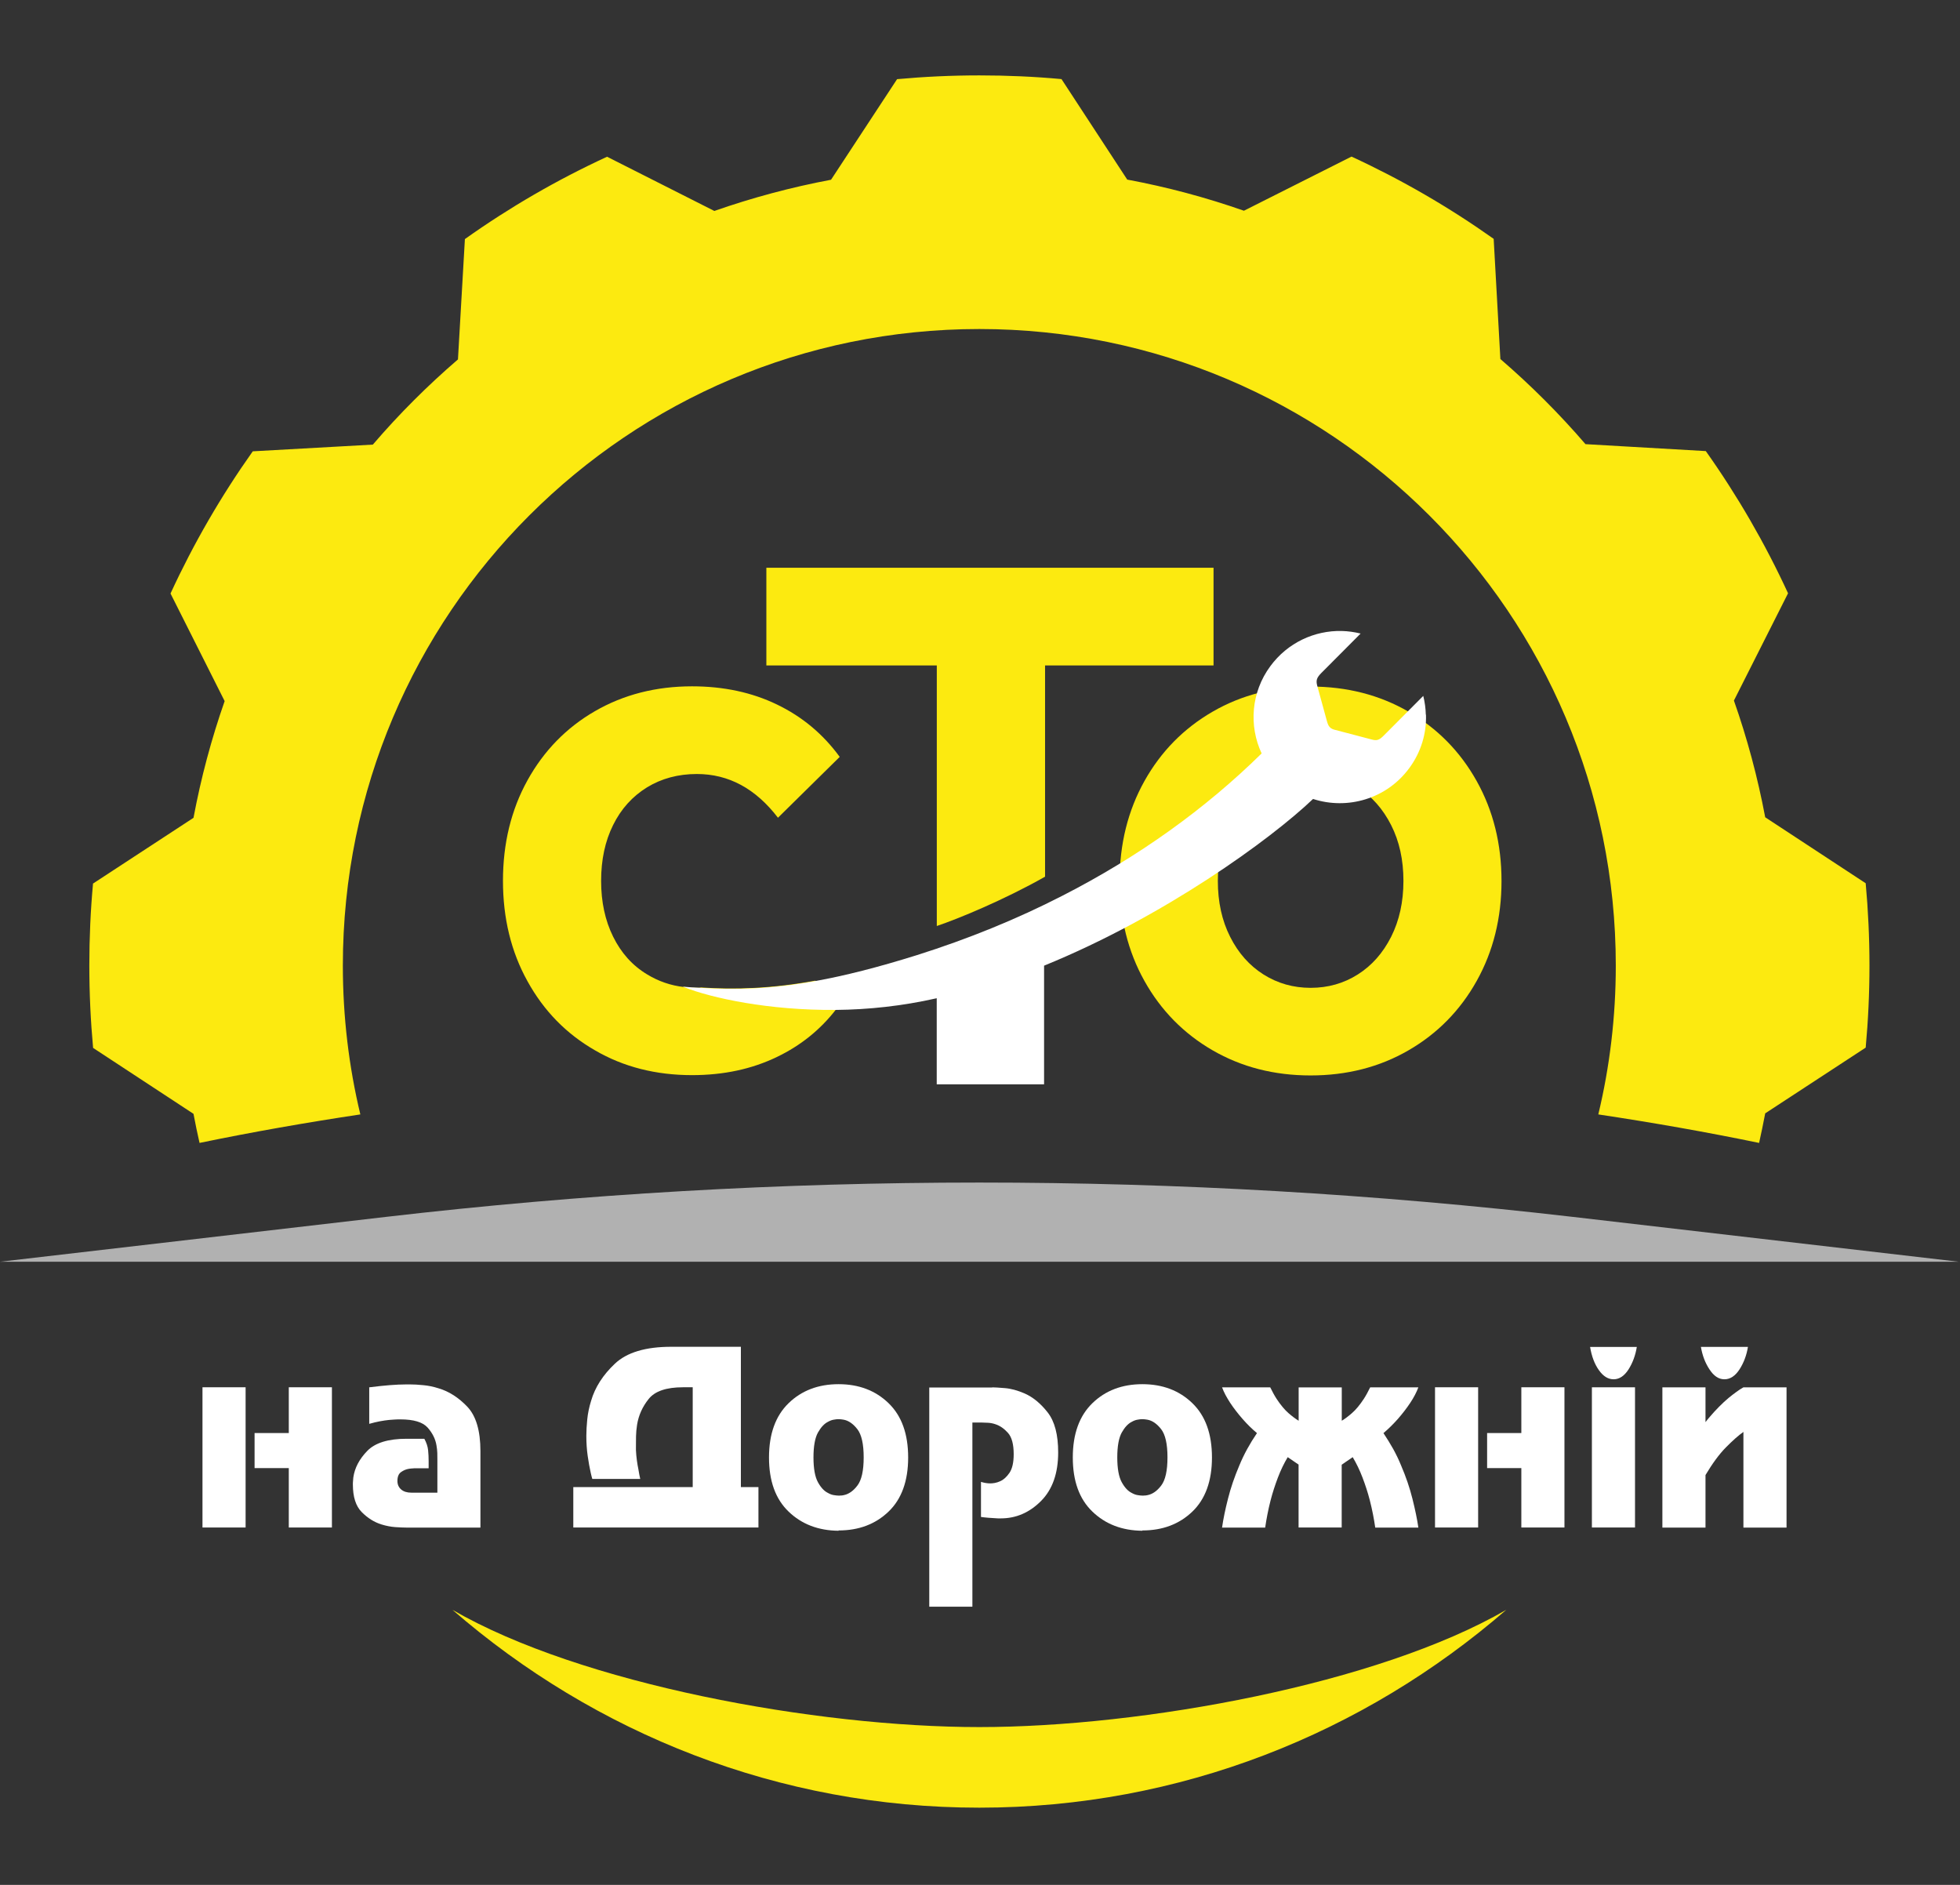 <svg width="260" height="250" viewBox="0 0 260 250" fill="none" xmlns="http://www.w3.org/2000/svg">
<rect x="0" y="0" width="260" height="250" fill="#333333" stroke="none"/>
<path d="M25.67 147.74C25.91 149.03 26.18 150.32 26.47 151.59C33.54 150.13 40.67 148.88 47.8 147.81C46.28 141.48 45.48 134.87 45.48 128.07C45.48 81.44 83.28 43.64 129.91 43.64C176.54 43.64 214.34 81.44 214.34 128.07C214.34 134.87 213.54 141.48 212.02 147.81C219.15 148.88 226.28 150.13 233.35 151.59C233.64 150.29 233.91 148.99 234.16 147.67L247.49 138.95C247.82 135.37 247.99 131.73 247.99 128.07C247.99 124.41 247.82 120.75 247.49 117.15L234.16 108.4C233.16 103.09 231.77 97.92 230.01 92.92L237.19 78.69C234.13 72.05 230.47 65.74 226.28 59.83L210.32 58.91C206.84 54.87 203.07 51.1 199.03 47.62L198.14 31.68C192.23 27.49 185.92 23.83 179.28 20.77L165.01 27.95C160.01 26.2 154.84 24.81 149.53 23.82L140.81 10.49C137.23 10.16 133.6 10 129.92 10C126.24 10 122.6 10.17 119 10.5L110.24 23.84C104.93 24.84 99.76 26.23 94.76 27.98L80.53 20.79C73.89 23.85 67.58 27.51 61.67 31.71L60.75 47.67C56.71 51.15 52.93 54.92 49.46 58.97L33.53 59.86C29.34 65.77 25.68 72.08 22.62 78.72L29.8 92.99C28.05 97.99 26.66 103.16 25.67 108.47L12.34 117.19C12.01 120.77 11.85 124.4 11.85 128.07C11.85 131.74 12.02 135.4 12.35 138.99L25.68 147.74H25.67Z" fill="#FCEA10"/>
<path d="M208.62 161.4C156.32 155.33 103.5 155.33 51.21 161.4L0 167.35H259.84L208.63 161.4H208.62Z" fill="#B1B1B1"/>
<path d="M60.02 213.52C78.91 229.91 103.29 239.76 129.91 239.76C156.53 239.76 180.91 229.9 199.81 213.52C182.77 223.38 151.54 229.07 129.91 229.07C108.28 229.07 77.05 223.38 60.02 213.52Z" fill="#FCEA10"/>
<path d="M32.58 202.6H26.86V184H32.58V202.6ZM44.03 202.6H38.31V194.72H33.77V190.07H38.31V184H44.03V202.6Z" fill="white"/>
<path d="M48.96 184.01C49.99 183.88 50.9 183.78 51.68 183.72C52.47 183.66 53.22 183.62 53.95 183.62H54.34C54.86 183.62 55.47 183.65 56.14 183.72C56.82 183.78 57.5 183.92 58.18 184.14C59.57 184.55 60.84 185.37 62 186.59C63.15 187.81 63.73 189.77 63.73 192.46V202.61H53.89C53.55 202.61 53.07 202.59 52.47 202.55C51.86 202.51 51.24 202.39 50.59 202.19C49.64 201.89 48.77 201.35 47.99 200.56C47.2 199.77 46.81 198.55 46.81 196.89C46.81 196.74 46.81 196.59 46.83 196.44C46.84 196.29 46.85 196.13 46.87 195.96C47.05 194.69 47.67 193.52 48.72 192.44C49.77 191.36 51.51 190.83 53.93 190.83H56.29C56.57 191.35 56.74 191.85 56.79 192.35C56.84 192.84 56.86 193.32 56.86 193.77V194.74H55.2C55.06 194.74 54.91 194.74 54.76 194.76C54.61 194.76 54.44 194.79 54.26 194.81C53.87 194.87 53.52 195.02 53.2 195.25C52.88 195.47 52.72 195.87 52.72 196.43C52.72 196.9 52.89 197.28 53.22 197.56C53.55 197.84 54 197.98 54.57 197.98H58.02V193.65C58.02 193.37 58.02 193.06 58.01 192.73C58 192.4 57.96 192.06 57.9 191.71C57.76 190.85 57.36 190.06 56.72 189.34C56.07 188.62 54.87 188.26 53.12 188.26C52.86 188.26 52.6 188.26 52.35 188.28C52.1 188.29 51.86 188.31 51.64 188.33C51.24 188.37 50.82 188.43 50.4 188.51C49.98 188.59 49.5 188.7 48.98 188.85V184.04L48.96 184.01Z" fill="white"/>
<path d="M98.28 197.24H100.61V202.6H76.05V197.24H91.89V184H90.59C88.39 184 86.87 184.52 86.05 185.55C85.22 186.58 84.71 187.73 84.51 188.97C84.43 189.49 84.38 190 84.37 190.5C84.37 191.01 84.36 191.48 84.36 191.91V192.33C84.38 192.78 84.42 193.23 84.48 193.67C84.54 194.11 84.61 194.53 84.69 194.91C84.73 195.17 84.77 195.4 84.81 195.6C84.85 195.8 84.89 195.99 84.93 196.16H78.57C78.53 196.03 78.49 195.9 78.46 195.76C78.43 195.62 78.39 195.47 78.35 195.29C78.21 194.67 78.08 193.94 77.96 193.11C77.84 192.28 77.78 191.39 77.78 190.45C77.78 189.8 77.82 189.08 77.9 188.27C77.98 187.46 78.15 186.64 78.41 185.8C78.93 184.01 79.98 182.37 81.56 180.88C83.14 179.38 85.63 178.63 89.04 178.63H98.28V197.23V197.24Z" fill="white"/>
<path d="M111.24 203.03C108.56 203.01 106.34 202.16 104.61 200.49C102.87 198.82 102.01 196.43 102.01 193.31C102.01 190.19 102.88 187.79 104.61 186.11C106.34 184.43 108.56 183.59 111.24 183.59C113.92 183.59 116.14 184.43 117.87 186.11C119.61 187.79 120.47 190.19 120.47 193.31C120.47 196.43 119.6 198.83 117.87 200.49C116.13 202.16 113.92 202.99 111.24 202.99V203.02V203.03ZM111.56 198.36C111.67 198.36 111.79 198.33 111.91 198.31C112.58 198.18 113.19 197.76 113.74 197.03C114.29 196.31 114.57 195.07 114.57 193.3C114.57 191.53 114.29 190.29 113.74 189.57C113.18 188.85 112.57 188.42 111.91 188.3C111.79 188.28 111.67 188.26 111.56 188.25C111.45 188.24 111.34 188.23 111.24 188.23C111.06 188.23 110.84 188.25 110.59 188.3C110.34 188.34 110.08 188.44 109.82 188.59C109.34 188.83 108.9 189.3 108.5 190.01C108.11 190.72 107.91 191.82 107.91 193.3C107.91 194.78 108.11 195.88 108.5 196.59C108.89 197.3 109.33 197.77 109.82 198.01C110.08 198.16 110.34 198.26 110.59 198.3C110.84 198.34 111.06 198.37 111.24 198.37C111.34 198.37 111.45 198.37 111.56 198.35" fill="white"/>
<path d="M131.62 184.01C131.9 184.01 132.45 184.04 133.27 184.11C134.09 184.17 134.97 184.41 135.92 184.82C137.03 185.31 138.05 186.15 138.98 187.34C139.91 188.53 140.37 190.29 140.37 192.64C140.37 195.42 139.61 197.57 138.08 199.1C136.55 200.63 134.78 201.39 132.76 201.39H132.37C131.95 201.37 131.54 201.34 131.14 201.31C130.75 201.28 130.41 201.24 130.13 201.2V196.55C130.35 196.62 130.56 196.66 130.77 196.7C130.97 196.73 131.17 196.75 131.38 196.75C131.54 196.75 131.74 196.73 131.97 196.69C132.2 196.65 132.44 196.57 132.68 196.46C133.12 196.27 133.53 195.9 133.91 195.35C134.28 194.8 134.47 193.98 134.47 192.88C134.47 191.57 134.22 190.62 133.71 190.05C133.2 189.48 132.65 189.1 132.04 188.9C131.72 188.79 131.4 188.73 131.09 188.71C130.78 188.69 130.51 188.68 130.29 188.68H128.99V213.1H123.27V184.03H131.63L131.62 184.01Z" fill="white"/>
<path d="M151.54 203.03C148.86 203.01 146.64 202.16 144.91 200.49C143.17 198.82 142.31 196.43 142.31 193.31C142.31 190.19 143.18 187.79 144.91 186.11C146.64 184.43 148.86 183.59 151.54 183.59C154.22 183.59 156.44 184.43 158.17 186.11C159.91 187.79 160.77 190.19 160.77 193.31C160.77 196.43 159.9 198.83 158.17 200.49C156.43 202.16 154.22 202.99 151.54 202.99V203.02V203.03ZM151.86 198.36C151.97 198.36 152.09 198.33 152.21 198.31C152.88 198.18 153.49 197.76 154.04 197.03C154.59 196.31 154.87 195.07 154.87 193.3C154.87 191.53 154.59 190.29 154.04 189.57C153.48 188.85 152.87 188.42 152.21 188.3C152.09 188.28 151.97 188.26 151.86 188.25C151.75 188.24 151.64 188.23 151.54 188.23C151.36 188.23 151.14 188.25 150.89 188.3C150.64 188.34 150.38 188.44 150.12 188.59C149.64 188.83 149.2 189.3 148.8 190.01C148.41 190.72 148.21 191.82 148.21 193.3C148.21 194.78 148.41 195.88 148.8 196.59C149.19 197.3 149.63 197.77 150.12 198.01C150.38 198.16 150.64 198.26 150.89 198.3C151.14 198.34 151.36 198.37 151.54 198.37C151.64 198.37 151.75 198.37 151.86 198.35" fill="white"/>
<path d="M172.28 194.27C172.04 194.1 171.8 193.93 171.55 193.77C171.31 193.61 171.06 193.44 170.82 193.27C170.34 194.07 169.9 194.97 169.52 195.97C169.14 196.97 168.81 197.98 168.55 198.99C168.39 199.61 168.25 200.23 168.13 200.85C168.01 201.46 167.91 202.05 167.83 202.61H162.11C162.27 201.49 162.53 200.21 162.9 198.77C163.26 197.33 163.77 195.85 164.41 194.35C164.71 193.62 165.06 192.89 165.45 192.18C165.84 191.47 166.27 190.77 166.74 190.08C166.07 189.52 165.43 188.89 164.82 188.19C164.21 187.49 163.65 186.77 163.17 186.04C162.95 185.69 162.74 185.35 162.56 185.01C162.38 184.67 162.23 184.33 162.11 184.01H168.5C168.64 184.29 168.78 184.56 168.92 184.82C169.06 185.08 169.2 185.31 169.34 185.53C169.88 186.35 170.41 186.98 170.91 187.42C171.42 187.86 171.87 188.2 172.27 188.44V184.02H177.99V188.44C178.39 188.2 178.85 187.86 179.35 187.42C179.86 186.98 180.38 186.35 180.92 185.53C181.06 185.31 181.2 185.08 181.34 184.82C181.48 184.56 181.62 184.29 181.76 184.01H188.15C188.03 184.33 187.88 184.67 187.7 185.01C187.52 185.35 187.32 185.7 187.09 186.04C186.61 186.77 186.05 187.49 185.44 188.19C184.82 188.89 184.18 189.52 183.52 190.08C183.98 190.77 184.41 191.47 184.81 192.18C185.2 192.89 185.55 193.61 185.85 194.35C186.5 195.86 187 197.33 187.36 198.77C187.72 200.21 187.99 201.49 188.15 202.61H182.43C182.35 202.05 182.25 201.46 182.13 200.85C182.01 200.24 181.87 199.62 181.71 198.99C181.45 197.98 181.12 196.97 180.74 195.97C180.36 194.97 179.92 194.07 179.44 193.27C179.2 193.44 178.96 193.61 178.71 193.77C178.47 193.93 178.23 194.1 177.98 194.27V202.6H172.26V194.27H172.28Z" fill="white"/>
<path d="M196.08 202.6H190.36V184H196.08V202.6ZM207.53 202.6H201.81V194.72H197.27V190.07H201.81V184H207.53V202.6Z" fill="white"/>
<path d="M217.13 178.641C216.95 179.761 216.58 180.761 216.03 181.631C215.47 182.501 214.81 182.941 214.05 182.941C213.32 182.941 212.67 182.541 212.1 181.731C211.52 180.921 211.14 179.901 210.93 178.651H217.14L217.13 178.641ZM216.89 202.601H211.17V184.001H216.89V202.601Z" fill="white"/>
<path d="M226.24 188.621C226.34 188.491 226.44 188.371 226.53 188.251C226.62 188.131 226.72 188.021 226.82 187.911C227.2 187.461 227.61 187.021 228.03 186.591C228.45 186.161 228.89 185.761 229.33 185.391C229.67 185.111 230.01 184.851 230.33 184.621C230.65 184.381 230.96 184.181 231.27 184.011H236.99V202.611H231.27V189.921C230.6 190.391 229.83 191.081 228.95 191.971C228.07 192.861 227.17 194.081 226.24 195.641V202.611H220.52V184.011H226.24V188.631V188.621ZM231.87 178.641C231.69 179.761 231.31 180.761 230.75 181.631C230.18 182.501 229.52 182.941 228.75 182.941C227.98 182.941 227.34 182.501 226.77 181.631C226.19 180.761 225.82 179.761 225.63 178.641H231.87Z" fill="white"/>
<path d="M92.94 131C92.78 131.02 92.6 131.02 92.44 131.02C91.88 131.02 91.32 130.98 90.77 130.92C88.96 130.72 87.32 130.14 85.83 129.23C83.9 128.07 82.4 126.4 81.33 124.23C80.27 122.08 79.74 119.63 79.74 116.84C79.74 114.05 80.26 111.58 81.33 109.43C82.39 107.28 83.9 105.62 85.83 104.43C87.76 103.25 89.97 102.66 92.44 102.66C96.66 102.66 100.23 104.59 103.2 108.46L111.39 100.39C109.18 97.36 106.41 95.05 103.06 93.44C99.73 91.83 95.97 91.03 91.8 91.03C87.02 91.03 82.72 92.13 78.93 94.32C75.13 96.51 72.14 99.58 69.97 103.5C67.8 107.42 66.72 111.87 66.72 116.83C66.72 121.79 67.8 126.23 69.97 130.14C72.14 134.08 75.13 137.13 78.93 139.31C82.72 141.52 87.02 142.6 91.8 142.6C95.98 142.6 99.73 141.8 103.06 140.19C106.17 138.7 108.78 136.62 110.89 133.9C111.07 133.7 111.23 133.48 111.39 133.26L108.16 130.07C102.3 131.13 97.56 131.27 92.94 130.97" fill="#FCEA10"/>
<path d="M160.86 139.311C157.02 137.091 154 134.021 151.81 130.101C149.62 126.181 148.52 121.761 148.52 116.851C148.52 111.941 149.62 107.521 151.81 103.601C154 99.681 157.02 96.611 160.86 94.391C164.7 92.171 169.03 91.061 173.85 91.061C178.67 91.061 183 92.171 186.84 94.391C190.68 96.611 193.7 99.681 195.89 103.601C198.08 107.521 199.18 111.941 199.18 116.851C199.18 121.761 198.08 126.181 195.89 130.101C193.7 134.021 190.68 137.091 186.84 139.311C183 141.531 178.67 142.641 173.85 142.641C169.03 142.641 164.7 141.531 160.86 139.311ZM180.11 129.25C181.98 128.07 183.45 126.4 184.54 124.25C185.62 122.1 186.17 119.631 186.17 116.841C186.17 114.051 185.63 111.591 184.54 109.441C183.45 107.291 181.98 105.631 180.11 104.441C178.24 103.261 176.16 102.671 173.86 102.671C171.56 102.671 169.47 103.261 167.61 104.441C165.74 105.621 164.27 107.291 163.18 109.441C162.09 111.591 161.55 114.061 161.55 116.841C161.55 119.621 162.09 122.1 163.18 124.25C164.26 126.4 165.74 128.07 167.61 129.25C169.48 130.43 171.56 131.021 173.86 131.021C176.16 131.021 178.25 130.43 180.11 129.25Z" fill="#FCEA10"/>
<path d="M124.27 122.82C127.06 121.88 133.11 119.4 138.63 116.28V88.26H160.98V75.3H101.66V88.26H124.27V122.82Z" fill="#FCEA10"/>
<path d="M189.16 94.78C189.16 94.78 189.18 94.78 189.16 94.8C189.24 97.25 188.52 99.74 186.95 101.87C183.94 105.97 178.74 107.45 174.18 105.97C168.54 111.35 154.4 121.61 138.5 128.08V143.82H124.26V132.4C119.68 133.44 115.15 133.91 110.89 133.95C102 134.03 94.41 132.38 90.77 130.94C90.71 130.92 90.63 130.88 90.57 130.86C91.35 130.94 92.16 131 92.94 131.02C97.56 131.32 102.3 131.18 108.16 130.12C112.05 129.42 116.43 128.31 121.61 126.69C128.48 124.52 134.92 121.89 140.9 118.82C151.04 113.64 159.91 107.26 167.36 99.93C165.65 96.28 165.95 91.82 168.52 88.35C170.81 85.24 174.38 83.61 177.98 83.69C178.82 83.71 179.67 83.83 180.49 84.03L175.25 89.29C174.67 89.89 174.55 90.23 174.73 90.94L176.03 95.68C176.11 95.96 176.21 96.26 176.41 96.46C176.61 96.66 176.87 96.76 177.15 96.82L181.95 98.08C182.65 98.28 182.97 98.16 183.58 97.54L188.8 92.3C189 93.1 189.12 93.95 189.14 94.81" fill="white"/>
</svg>
